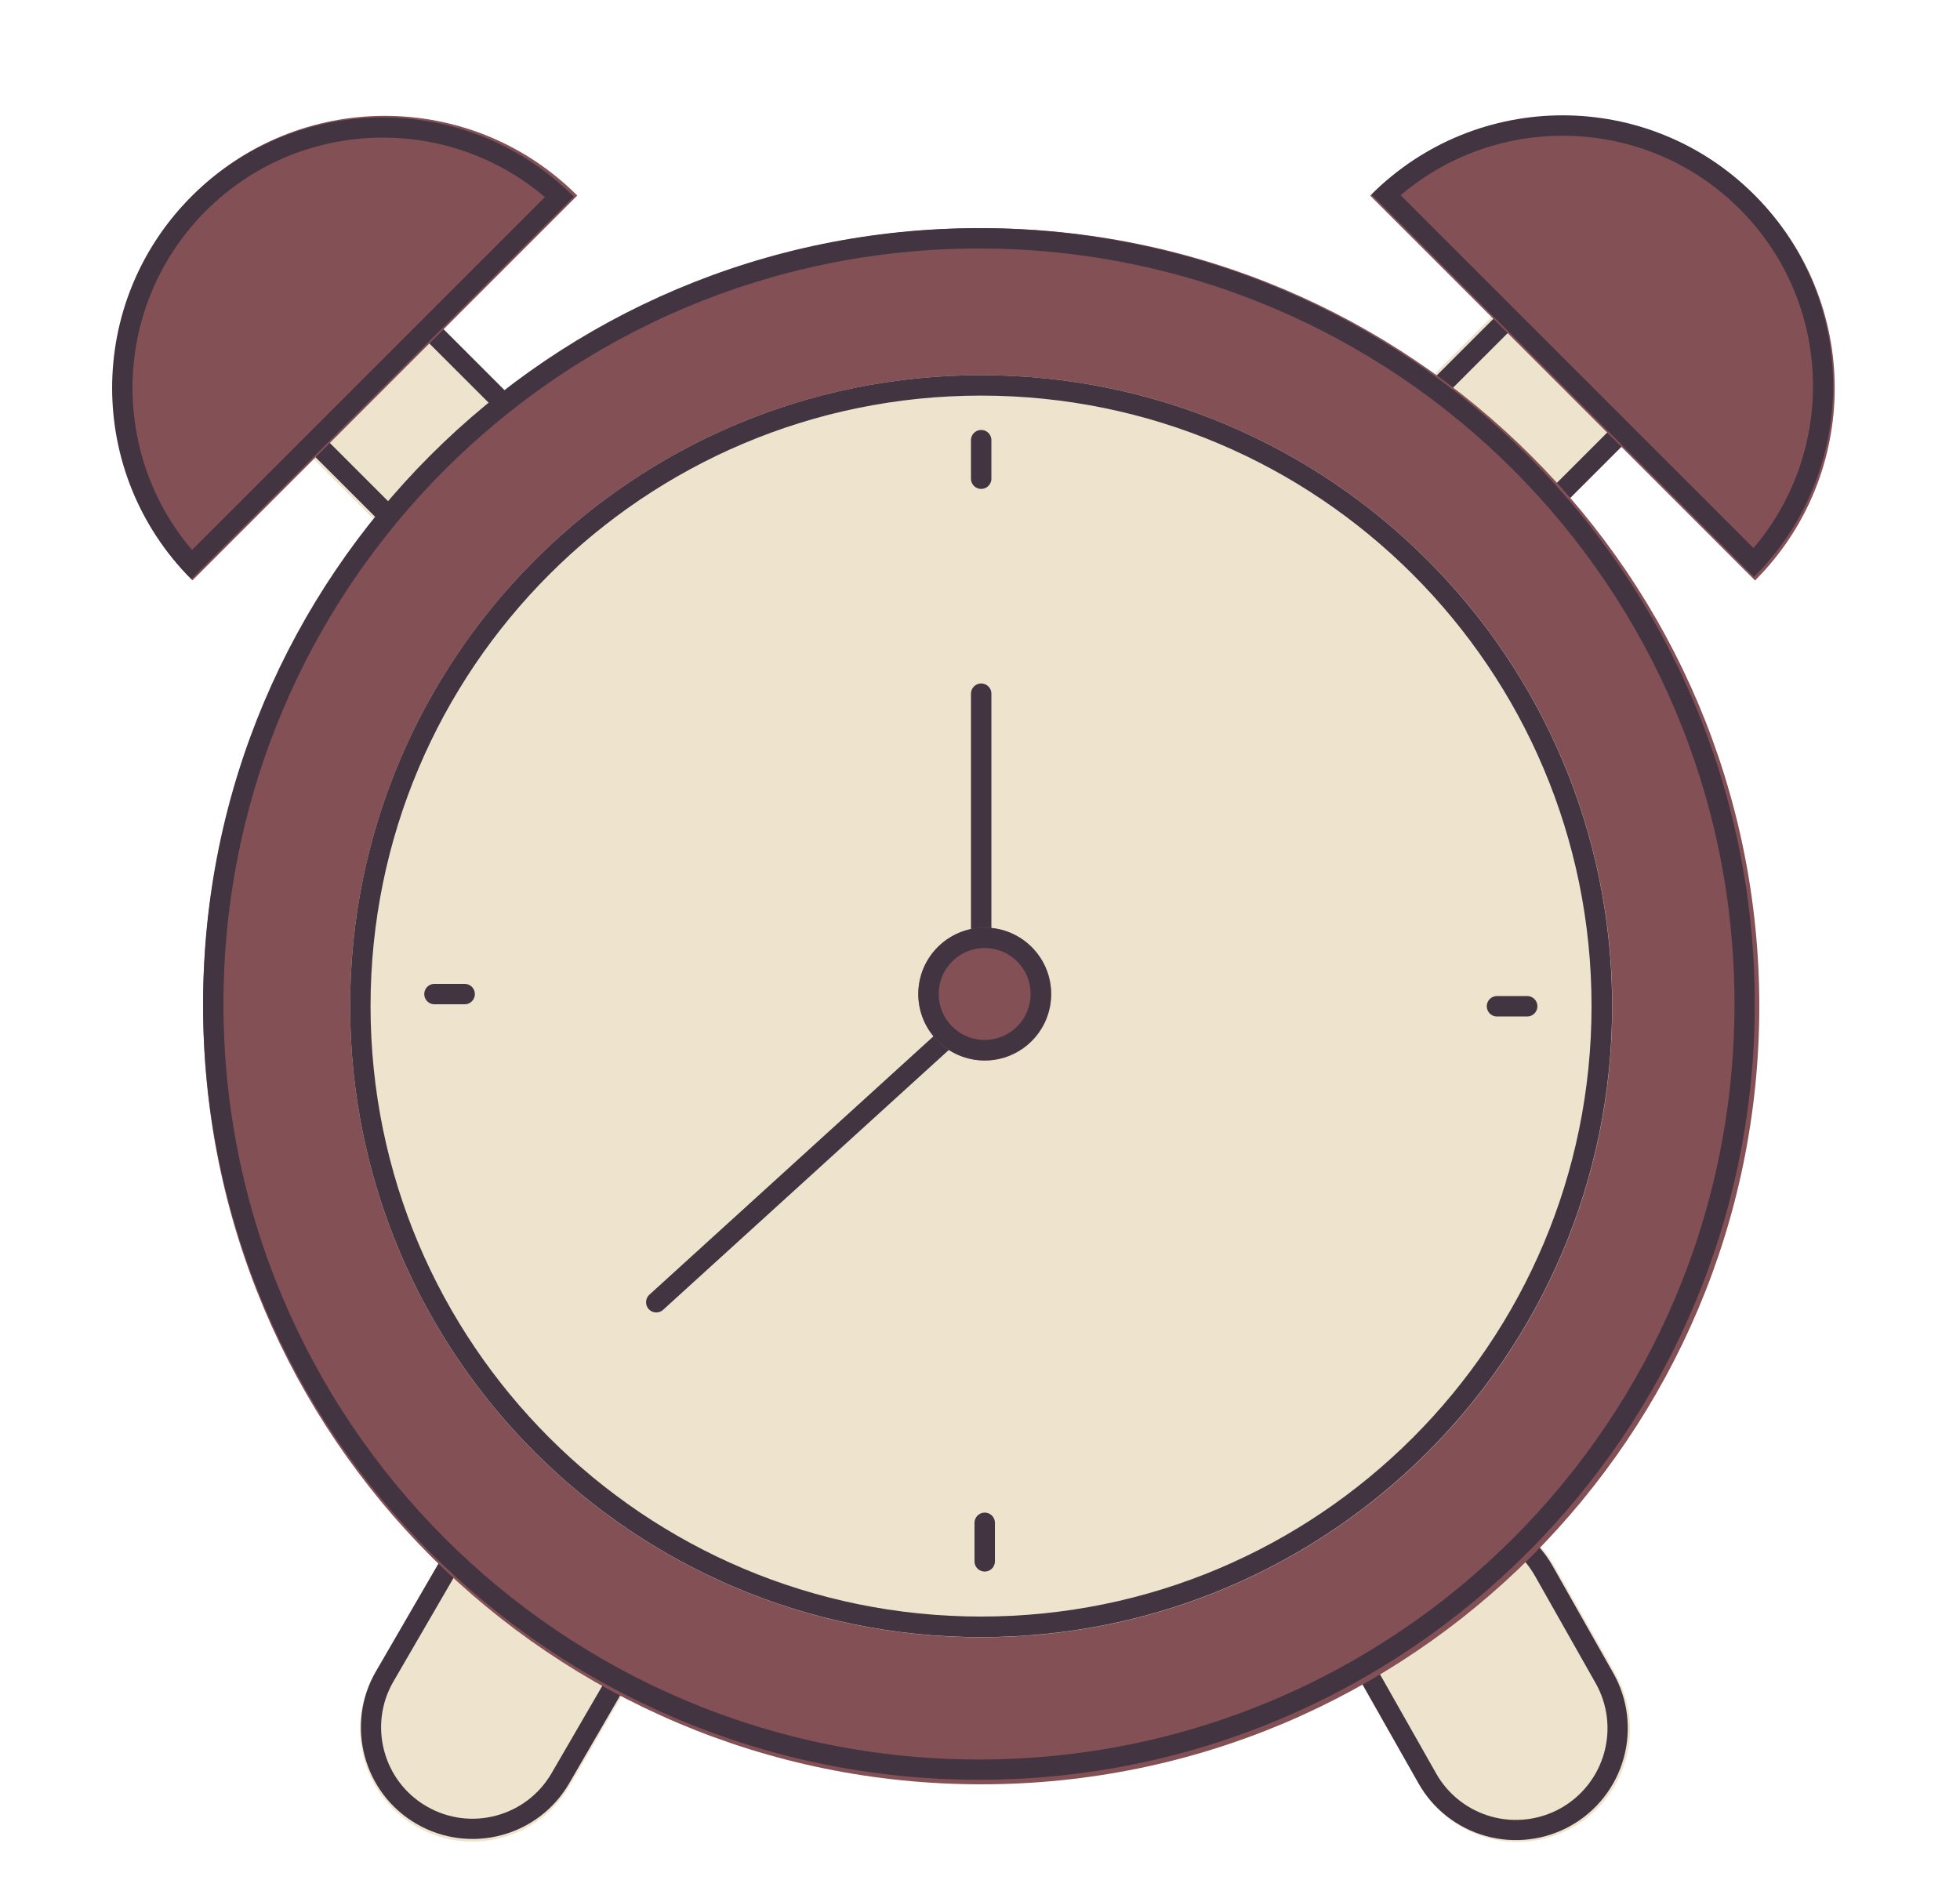 <svg xmlns="http://www.w3.org/2000/svg" xmlns:xlink="http://www.w3.org/1999/xlink" width="191" zoomAndPan="magnify" viewBox="0 0 143.25 138.75" height="185" preserveAspectRatio="xMidYMid meet" version="1.2"><defs><clipPath id="9b86a3650d"><path d="M 21 22 L 42 22 L 42 43 L 21 43 Z M 21 22 "/></clipPath><clipPath id="96f573e9d0"><path d="M 41.285 32.926 L 31.789 42.418 L 21.082 31.715 L 30.578 22.219 Z M 41.285 32.926 "/></clipPath><clipPath id="02128700d8"><path d="M 21 22 L 42 22 L 42 43 L 21 43 Z M 21 22 "/></clipPath><clipPath id="0be05c605d"><path d="M 41.285 32.926 L 31.789 42.422 L 21.234 31.871 L 30.73 22.375 Z M 41.285 32.926 "/></clipPath><clipPath id="d92d9cc89c"><path d="M 41.285 32.926 L 31.926 42.281 L 21.375 31.73 L 30.73 22.375 Z M 41.285 32.926 "/></clipPath><clipPath id="2d3f0f08cc"><path d="M 8 8 L 43 8 L 43 43 L 8 43 Z M 8 8 "/></clipPath><clipPath id="6276e66c0e"><path d="M 0.004 28.355 L 28.129 0.23 L 42.191 14.293 L 14.066 42.418 Z M 0.004 28.355 "/></clipPath><clipPath id="1c0c07762b"><path d="M 42.191 14.293 L 14.066 42.418 C 6.297 34.652 6.297 22.062 14.066 14.293 C 21.832 6.527 34.422 6.527 42.191 14.293 Z M 42.191 14.293 "/></clipPath><clipPath id="45ec575f6f"><path d="M 8 8 L 42 8 L 42 43 L 8 43 Z M 8 8 "/></clipPath><clipPath id="42f45a3ef7"><path d="M 0.004 28.355 L 27.965 0.395 L 42.207 14.641 L 14.246 42.602 Z M 0.004 28.355 "/></clipPath><clipPath id="7110983907"><path d="M 0.008 28.352 L 27.961 0.398 L 41.938 14.375 L 13.984 42.328 Z M 0.008 28.352 "/></clipPath><clipPath id="e4d3d31ac7"><path d="M 41.938 14.375 L 13.984 42.328 C 6.266 34.609 6.266 22.094 13.984 14.375 C 21.703 6.656 34.219 6.656 41.938 14.375 Z M 41.938 14.375 "/></clipPath><clipPath id="e0ff41cc83"><path d="M 100 21 L 121 21 L 121 42 L 100 42 Z M 100 21 "/></clipPath><clipPath id="4d9676c315"><path d="M 109.641 41.52 L 100.145 32.027 L 110.852 21.32 L 120.348 30.812 Z M 109.641 41.52 "/></clipPath><clipPath id="7e57b22fc6"><path d="M 100 21 L 121 21 L 121 42 L 100 42 Z M 100 21 "/></clipPath><clipPath id="7d2c20a041"><path d="M 109.641 41.52 L 100.145 32.023 L 110.695 21.473 L 120.191 30.969 Z M 109.641 41.52 "/></clipPath><clipPath id="5b29ccfd8d"><path d="M 109.641 41.52 L 100.281 32.164 L 110.836 21.613 L 120.191 30.969 Z M 109.641 41.52 "/></clipPath><clipPath id="42af8dce4f"><path d="M 100 8 L 135 8 L 135 43 L 100 43 Z M 100 8 "/></clipPath><clipPath id="87085e4714"><path d="M 114.207 0.238 L 142.332 28.363 L 128.27 42.426 L 100.145 14.301 Z M 114.207 0.238 "/></clipPath><clipPath id="60d05e04da"><path d="M 128.27 42.426 L 100.145 14.301 C 107.91 6.535 120.504 6.535 128.27 14.301 C 136.035 22.066 136.035 34.66 128.27 42.426 Z M 128.27 42.426 "/></clipPath><clipPath id="7de3524b87"><path d="M 100 8 L 134 8 L 134 43 L 100 43 Z M 100 8 "/></clipPath><clipPath id="e71770559f"><path d="M 114.207 0.238 L 142.168 28.199 L 127.922 42.445 L 99.961 14.484 Z M 114.207 0.238 "/></clipPath><clipPath id="fd54db5b41"><path d="M 114.211 0.242 L 142.164 28.195 L 128.188 42.172 L 100.234 14.219 Z M 114.211 0.242 "/></clipPath><clipPath id="a6c874b0be"><path d="M 128.188 42.172 L 100.234 14.219 C 107.953 6.5 120.469 6.5 128.188 14.219 C 135.906 21.938 135.906 34.453 128.188 42.172 Z M 128.188 42.172 "/></clipPath><clipPath id="8d23d46127"><path d="M 26 110 L 48 110 L 48 135 L 26 135 Z M 26 110 "/></clipPath><clipPath id="54a0f40dc2"><path d="M 36.109 107.27 L 50.336 115.52 L 37.512 137.633 L 23.285 129.383 Z M 36.109 107.27 "/></clipPath><clipPath id="39e4b11152"><path d="M 43.223 111.395 C 47.152 113.672 48.488 118.703 46.211 122.629 L 41.645 130.504 C 39.367 134.434 34.336 135.77 30.406 133.492 C 26.48 131.215 25.141 126.184 27.418 122.258 L 31.988 114.383 C 34.266 110.453 39.297 109.117 43.223 111.395 Z M 43.223 111.395 "/></clipPath><clipPath id="7261ad9a69"><path d="M 26 110 L 48 110 L 48 135 L 26 135 Z M 26 110 "/></clipPath><clipPath id="d97b1b2a0a"><path d="M 36.109 107.27 L 50.309 115.504 L 37.586 137.449 L 23.387 129.215 Z M 36.109 107.27 "/></clipPath><clipPath id="07069544f3"><path d="M 36.109 107.27 L 51.488 116.191 L 38.109 139.258 L 22.73 130.34 Z M 36.109 107.27 "/></clipPath><clipPath id="261348241c"><path d="M 43.172 111.367 C 47.07 113.629 48.398 118.621 46.137 122.523 L 41.602 130.34 C 39.34 134.238 34.348 135.566 30.445 133.305 C 26.547 131.047 25.219 126.051 27.48 122.152 L 32.016 114.332 C 34.277 110.434 39.27 109.105 43.172 111.367 Z M 43.172 111.367 "/></clipPath><clipPath id="b2d6f26283"><path d="M 98 110 L 120 110 L 120 135 L 98 135 Z M 98 110 "/></clipPath><clipPath id="4f86768fd8"><path d="M 95.203 115.387 L 109.539 107.266 L 122.129 129.5 L 107.793 137.617 Z M 95.203 115.387 "/></clipPath><clipPath id="39688f36f4"><path d="M 102.371 111.324 C 104.27 110.25 106.523 109.973 108.629 110.555 C 110.734 111.141 112.52 112.535 113.598 114.438 L 118.066 122.328 C 119.145 124.23 119.422 126.48 118.836 128.586 C 118.254 130.691 116.859 132.48 114.957 133.555 C 113.055 134.633 110.805 134.91 108.699 134.328 C 106.594 133.742 104.809 132.348 103.73 130.445 L 99.262 122.555 C 98.184 120.652 97.906 118.402 98.488 116.297 C 99.074 114.191 100.469 112.402 102.371 111.324 Z M 102.371 111.324 "/></clipPath><clipPath id="289408cbe2"><path d="M 98 110 L 119 110 L 119 135 L 98 135 Z M 98 110 "/></clipPath><clipPath id="393e9422ee"><path d="M 95.203 115.387 L 109.484 107.297 L 121.984 129.371 L 107.699 137.461 Z M 95.203 115.387 "/></clipPath><clipPath id="237ea28dde"><path d="M 95.203 115.387 L 110.672 106.625 L 123.816 129.832 L 108.344 138.594 Z M 95.203 115.387 "/></clipPath><clipPath id="75ba7a6b17"><path d="M 102.32 111.355 C 104.207 110.285 106.441 110.012 108.535 110.59 C 110.625 111.168 112.398 112.555 113.469 114.441 L 117.906 122.281 C 118.977 124.168 119.25 126.402 118.672 128.492 C 118.094 130.586 116.707 132.359 114.82 133.43 C 112.93 134.496 110.695 134.773 108.605 134.195 C 106.516 133.613 104.738 132.23 103.672 130.34 L 99.23 122.504 C 98.164 120.617 97.887 118.379 98.469 116.289 C 99.047 114.199 100.434 112.426 102.32 111.355 Z M 102.32 111.355 "/></clipPath><clipPath id="7183d4d2e8"><path d="M 14.844 16.676 L 128.582 16.676 L 128.582 130.414 L 14.844 130.414 Z M 14.844 16.676 "/></clipPath><clipPath id="631aedd393"><path d="M 71.715 16.676 C 40.305 16.676 14.844 42.137 14.844 73.547 C 14.844 104.953 40.305 130.414 71.715 130.414 C 103.121 130.414 128.582 104.953 128.582 73.547 C 128.582 42.137 103.121 16.676 71.715 16.676 Z M 71.715 16.676 "/></clipPath><clipPath id="f348675f33"><path d="M 14.844 16.676 L 128.25 16.676 L 128.25 130.082 L 14.844 130.082 Z M 14.844 16.676 "/></clipPath><clipPath id="6f899b6595"><path d="M 71.547 16.676 C 40.23 16.676 14.844 42.062 14.844 73.379 C 14.844 104.695 40.23 130.082 71.547 130.082 C 102.863 130.082 128.25 104.695 128.25 73.379 C 128.25 42.062 102.863 16.676 71.547 16.676 Z M 71.547 16.676 "/></clipPath><clipPath id="eedbf7f2fa"><path d="M 25.59 27.422 L 117.836 27.422 L 117.836 119.668 L 25.59 119.668 Z M 25.59 27.422 "/></clipPath><clipPath id="f8bba2bfd7"><path d="M 71.715 27.422 C 46.238 27.422 25.59 48.074 25.59 73.547 C 25.59 99.02 46.238 119.668 71.715 119.668 C 97.188 119.668 117.836 99.02 117.836 73.547 C 117.836 48.074 97.188 27.422 71.715 27.422 Z M 71.715 27.422 "/></clipPath><clipPath id="caecb89dd8"><path d="M 25.59 27.422 L 117.824 27.422 L 117.824 119.656 L 25.59 119.656 Z M 25.59 27.422 "/></clipPath><clipPath id="6cc40cec4a"><path d="M 71.707 27.422 C 46.238 27.422 25.59 48.07 25.59 73.539 C 25.59 99.012 46.238 119.656 71.707 119.656 C 97.18 119.656 117.824 99.012 117.824 73.539 C 117.824 48.07 97.18 27.422 71.707 27.422 Z M 71.707 27.422 "/></clipPath><clipPath id="5471c10dfd"><path d="M 67.117 67.801 L 76.832 67.801 L 76.832 77.516 L 67.117 77.516 Z M 67.117 67.801 "/></clipPath><clipPath id="b81dead89b"><path d="M 71.973 67.801 C 69.293 67.801 67.117 69.977 67.117 72.656 C 67.117 75.34 69.293 77.516 71.973 77.516 C 74.656 77.516 76.832 75.34 76.832 72.656 C 76.832 69.977 74.656 67.801 71.973 67.801 Z M 71.973 67.801 "/></clipPath><clipPath id="ca7bb4727e"><path d="M 67.117 67.801 L 76.816 67.801 L 76.816 77.5 L 67.117 77.5 Z M 67.117 67.801 "/></clipPath><clipPath id="fcfb0339f9"><path d="M 71.965 67.801 C 69.289 67.801 67.117 69.973 67.117 72.648 C 67.117 75.328 69.289 77.5 71.965 77.5 C 74.645 77.5 76.816 75.328 76.816 72.648 C 76.816 69.973 74.645 67.801 71.965 67.801 Z M 71.965 67.801 "/></clipPath></defs><g id="cce75cb375"><g clip-rule="nonzero" clip-path="url(#9b86a3650d)"><g clip-rule="nonzero" clip-path="url(#96f573e9d0)"><path style=" stroke:none;fill-rule:nonzero;fill:#eee3cd;fill-opacity:1;" d="M 41.285 32.926 L 31.789 42.418 L 21.074 31.703 L 30.566 22.207 Z M 41.285 32.926 "/></g></g><g clip-rule="nonzero" clip-path="url(#02128700d8)"><g clip-rule="nonzero" clip-path="url(#0be05c605d)"><g clip-rule="nonzero" clip-path="url(#d92d9cc89c)"><path style="fill:none;stroke-width:4;stroke-linecap:butt;stroke-linejoin:miter;stroke:#423541;stroke-opacity:1;stroke-miterlimit:4;" d="M -0.002 -0.002 L 17.985 0.002 L 17.985 20.282 L 0.002 20.282 Z M -0.002 -0.002 " transform="matrix(-0.52,0.52,-0.52,-0.52,41.283,32.926)"/></g></g></g><g clip-rule="nonzero" clip-path="url(#2d3f0f08cc)"><g clip-rule="nonzero" clip-path="url(#6276e66c0e)"><g clip-rule="nonzero" clip-path="url(#1c0c07762b)"><path style=" stroke:none;fill-rule:nonzero;fill:#835055;fill-opacity:1;" d="M 0.004 28.355 L 28.129 0.23 L 42.191 14.293 L 14.066 42.418 Z M 0.004 28.355 "/></g></g></g><g clip-rule="nonzero" clip-path="url(#45ec575f6f)"><g clip-rule="nonzero" clip-path="url(#42f45a3ef7)"><g clip-rule="nonzero" clip-path="url(#7110983907)"><g clip-rule="nonzero" clip-path="url(#e4d3d31ac7)"><path style="fill:none;stroke-width:4;stroke-linecap:butt;stroke-linejoin:miter;stroke:#423541;stroke-opacity:1;stroke-miterlimit:4;" d="M 53.284 26.641 L 0.002 26.641 C 0.002 11.928 11.93 0 26.643 0 C 41.356 0 53.284 11.928 53.284 26.641 Z M 53.284 26.641 " transform="matrix(0.525,-0.525,0.525,0.525,0.006,28.353)"/></g></g></g></g><g clip-rule="nonzero" clip-path="url(#e0ff41cc83)"><g clip-rule="nonzero" clip-path="url(#4d9676c315)"><path style=" stroke:none;fill-rule:nonzero;fill:#eee3cd;fill-opacity:1;" d="M 109.641 41.52 L 100.145 32.027 L 110.863 21.309 L 120.355 30.801 Z M 109.641 41.52 "/></g></g><g clip-rule="nonzero" clip-path="url(#7e57b22fc6)"><g clip-rule="nonzero" clip-path="url(#7d2c20a041)"><g clip-rule="nonzero" clip-path="url(#5b29ccfd8d)"><path style="fill:none;stroke-width:4;stroke-linecap:butt;stroke-linejoin:miter;stroke:#423541;stroke-opacity:1;stroke-miterlimit:4;" d="M -0.001 0.001 L 17.985 -0.002 L 17.982 20.282 L -0.001 20.282 Z M -0.001 0.001 " transform="matrix(-0.52,-0.52,0.52,-0.52,109.639,41.52)"/></g></g></g><g clip-rule="nonzero" clip-path="url(#42af8dce4f)"><g clip-rule="nonzero" clip-path="url(#87085e4714)"><g clip-rule="nonzero" clip-path="url(#60d05e04da)"><path style=" stroke:none;fill-rule:nonzero;fill:#835055;fill-opacity:1;" d="M 114.207 0.238 L 142.332 28.363 L 128.27 42.426 L 100.145 14.301 Z M 114.207 0.238 "/></g></g></g><g clip-rule="nonzero" clip-path="url(#7de3524b87)"><g clip-rule="nonzero" clip-path="url(#e71770559f)"><g clip-rule="nonzero" clip-path="url(#fd54db5b41)"><g clip-rule="nonzero" clip-path="url(#a6c874b0be)"><path style="fill:none;stroke-width:4;stroke-linecap:butt;stroke-linejoin:miter;stroke:#423541;stroke-opacity:1;stroke-miterlimit:4;" d="M 53.281 26.64 L -0 26.64 C -0 11.927 11.928 -0.001 26.64 -0.001 C 41.353 -0.001 53.281 11.927 53.281 26.64 Z M 53.281 26.64 " transform="matrix(0.525,0.525,-0.525,0.525,114.211,0.243)"/></g></g></g></g><g clip-rule="nonzero" clip-path="url(#8d23d46127)"><g clip-rule="nonzero" clip-path="url(#54a0f40dc2)"><g clip-rule="nonzero" clip-path="url(#39e4b11152)"><path style=" stroke:none;fill-rule:nonzero;fill:#eee3cd;fill-opacity:1;" d="M 36.109 107.27 L 50.336 115.52 L 37.512 137.633 L 23.285 129.383 Z M 36.109 107.27 "/></g></g></g><g clip-rule="nonzero" clip-path="url(#7261ad9a69)"><g clip-rule="nonzero" clip-path="url(#d97b1b2a0a)"><g clip-rule="nonzero" clip-path="url(#07069544f3)"><g clip-rule="nonzero" clip-path="url(#261348241c)"><path style="fill:none;stroke-width:4;stroke-linecap:butt;stroke-linejoin:miter;stroke:#423541;stroke-opacity:1;stroke-miterlimit:4;" d="M 11.018 0.001 C 17.1 0.002 22.031 4.931 22.032 11.018 L 22.029 23.213 C 22.028 29.296 17.099 34.226 11.012 34.228 C 4.933 34.231 -0 29.298 0.001 23.215 L 0.001 11.015 C 0.002 4.933 4.931 0.002 11.018 0.001 Z M 11.018 0.001 " transform="matrix(0.641,0.372,-0.372,0.641,36.11,107.271)"/></g></g></g></g><g clip-rule="nonzero" clip-path="url(#b2d6f26283)"><g clip-rule="nonzero" clip-path="url(#4f86768fd8)"><g clip-rule="nonzero" clip-path="url(#39688f36f4)"><path style=" stroke:none;fill-rule:nonzero;fill:#eee3cd;fill-opacity:1;" d="M 95.203 115.387 L 109.539 107.266 L 122.129 129.5 L 107.793 137.617 Z M 95.203 115.387 "/></g></g></g><g clip-rule="nonzero" clip-path="url(#289408cbe2)"><g clip-rule="nonzero" clip-path="url(#393e9422ee)"><g clip-rule="nonzero" clip-path="url(#237ea28dde)"><g clip-rule="nonzero" clip-path="url(#75ba7a6b17)"><path style="fill:none;stroke-width:4;stroke-linecap:butt;stroke-linejoin:miter;stroke:#423541;stroke-opacity:1;stroke-miterlimit:4;" d="M 11.04 0.001 C 13.967 -0.001 16.773 1.163 18.847 3.234 C 20.917 5.303 22.078 8.111 22.08 11.038 L 22.078 23.196 C 22.08 26.123 20.915 28.929 18.847 30.999 C 16.776 33.073 13.968 34.234 11.04 34.236 C 8.111 34.231 5.303 33.071 3.233 31.002 C 1.166 28.929 -0.002 26.123 0.003 23.194 L -0.002 11.038 C -0 8.114 1.163 5.301 3.236 3.234 C 5.304 1.164 8.112 0.003 11.04 0.001 Z M 11.04 0.001 " transform="matrix(0.645,-0.365,0.365,0.645,95.202,115.386)"/></g></g></g></g><g clip-rule="nonzero" clip-path="url(#7183d4d2e8)"><g clip-rule="nonzero" clip-path="url(#631aedd393)"><path style=" stroke:none;fill-rule:nonzero;fill:#835055;fill-opacity:1;" d="M 14.844 16.676 L 128.582 16.676 L 128.582 130.414 L 14.844 130.414 Z M 14.844 16.676 "/></g></g><g clip-rule="nonzero" clip-path="url(#f348675f33)"><g clip-rule="nonzero" clip-path="url(#6f899b6595)"><path style="fill:none;stroke-width:4;stroke-linecap:butt;stroke-linejoin:miter;stroke:#423541;stroke-opacity:1;stroke-miterlimit:4;" d="M 76.219 -0 C 34.124 -0 0 34.124 0 76.218 C 0 118.313 34.124 152.437 76.219 152.437 C 118.313 152.437 152.438 118.313 152.438 76.218 C 152.438 34.124 118.313 -0 76.219 -0 Z M 76.219 -0 " transform="matrix(0.744,0,0,0.744,14.844,16.676)"/></g></g><g clip-rule="nonzero" clip-path="url(#eedbf7f2fa)"><g clip-rule="nonzero" clip-path="url(#f8bba2bfd7)"><path style=" stroke:none;fill-rule:nonzero;fill:#eee3cd;fill-opacity:1;" d="M 25.59 27.422 L 117.836 27.422 L 117.836 119.668 L 25.59 119.668 Z M 25.59 27.422 "/></g></g><g clip-rule="nonzero" clip-path="url(#caecb89dd8)"><g clip-rule="nonzero" clip-path="url(#6cc40cec4a)"><path style="fill:none;stroke-width:4;stroke-linecap:butt;stroke-linejoin:miter;stroke:#423541;stroke-opacity:1;stroke-miterlimit:4;" d="M 61.811 -0 C 27.675 -0 -0 27.675 -0 61.811 C -0 95.952 27.675 123.623 61.811 123.623 C 95.953 123.623 123.623 95.952 123.623 61.811 C 123.623 27.675 95.953 -0 61.811 -0 Z M 61.811 -0 " transform="matrix(0.746,0,0,0.746,25.59,27.422)"/></g></g><path style="fill:none;stroke-width:2;stroke-linecap:round;stroke-linejoin:miter;stroke:#423541;stroke-opacity:1;stroke-miterlimit:4;" d="M 0.998 0.998 L 26.831 0.998 " transform="matrix(0,-0.746,0.746,0,70.967,70.717)"/><path style="fill:none;stroke-width:2;stroke-linecap:round;stroke-linejoin:miter;stroke:#423541;stroke-opacity:1;stroke-miterlimit:4;" d="M 1 1.002 L 41.87 0.998 " transform="matrix(0.552,-0.502,0.502,0.552,46.91,95.128)"/><g clip-rule="nonzero" clip-path="url(#5471c10dfd)"><g clip-rule="nonzero" clip-path="url(#b81dead89b)"><path style=" stroke:none;fill-rule:nonzero;fill:#835055;fill-opacity:1;" d="M 67.117 67.801 L 76.832 67.801 L 76.832 77.516 L 67.117 77.516 Z M 67.117 67.801 "/></g></g><g clip-rule="nonzero" clip-path="url(#ca7bb4727e)"><g clip-rule="nonzero" clip-path="url(#fcfb0339f9)"><path style="fill:none;stroke-width:4;stroke-linecap:butt;stroke-linejoin:miter;stroke:#423541;stroke-opacity:1;stroke-miterlimit:4;" d="M 6.506 0.001 C 2.915 0.001 0.001 2.915 0.001 6.506 C 0.001 10.102 2.915 13.016 6.506 13.016 C 10.102 13.016 13.016 10.102 13.016 6.506 C 13.016 2.915 10.102 0.001 6.506 0.001 Z M 6.506 0.001 " transform="matrix(0.745,0,0,0.745,67.117,67.8)"/></g></g><path style="fill:none;stroke-width:2;stroke-linecap:round;stroke-linejoin:miter;stroke:#423541;stroke-opacity:1;stroke-miterlimit:4;" d="M 1.001 1.002 L 3.96 1.002 " transform="matrix(0.746,0,0,0.746,108.663,72.799)"/><path style="fill:none;stroke-width:2;stroke-linecap:round;stroke-linejoin:miter;stroke:#423541;stroke-opacity:1;stroke-miterlimit:4;" d="M 0.999 0.999 L 4.774 0.999 " transform="matrix(0,-0.746,0.746,0,71.224,114.863)"/><path style="fill:none;stroke-width:2;stroke-linecap:round;stroke-linejoin:miter;stroke:#423541;stroke-opacity:1;stroke-miterlimit:4;" d="M 0.999 1.002 L 4.774 1.002 " transform="matrix(0,-0.746,0.746,0,70.963,35.733)"/><path style="fill:none;stroke-width:2;stroke-linecap:round;stroke-linejoin:miter;stroke:#423541;stroke-opacity:1;stroke-miterlimit:4;" d="M 1.002 0.999 L 3.96 0.999 " transform="matrix(0.746,0,0,0.746,31.006,71.911)"/></g></svg>